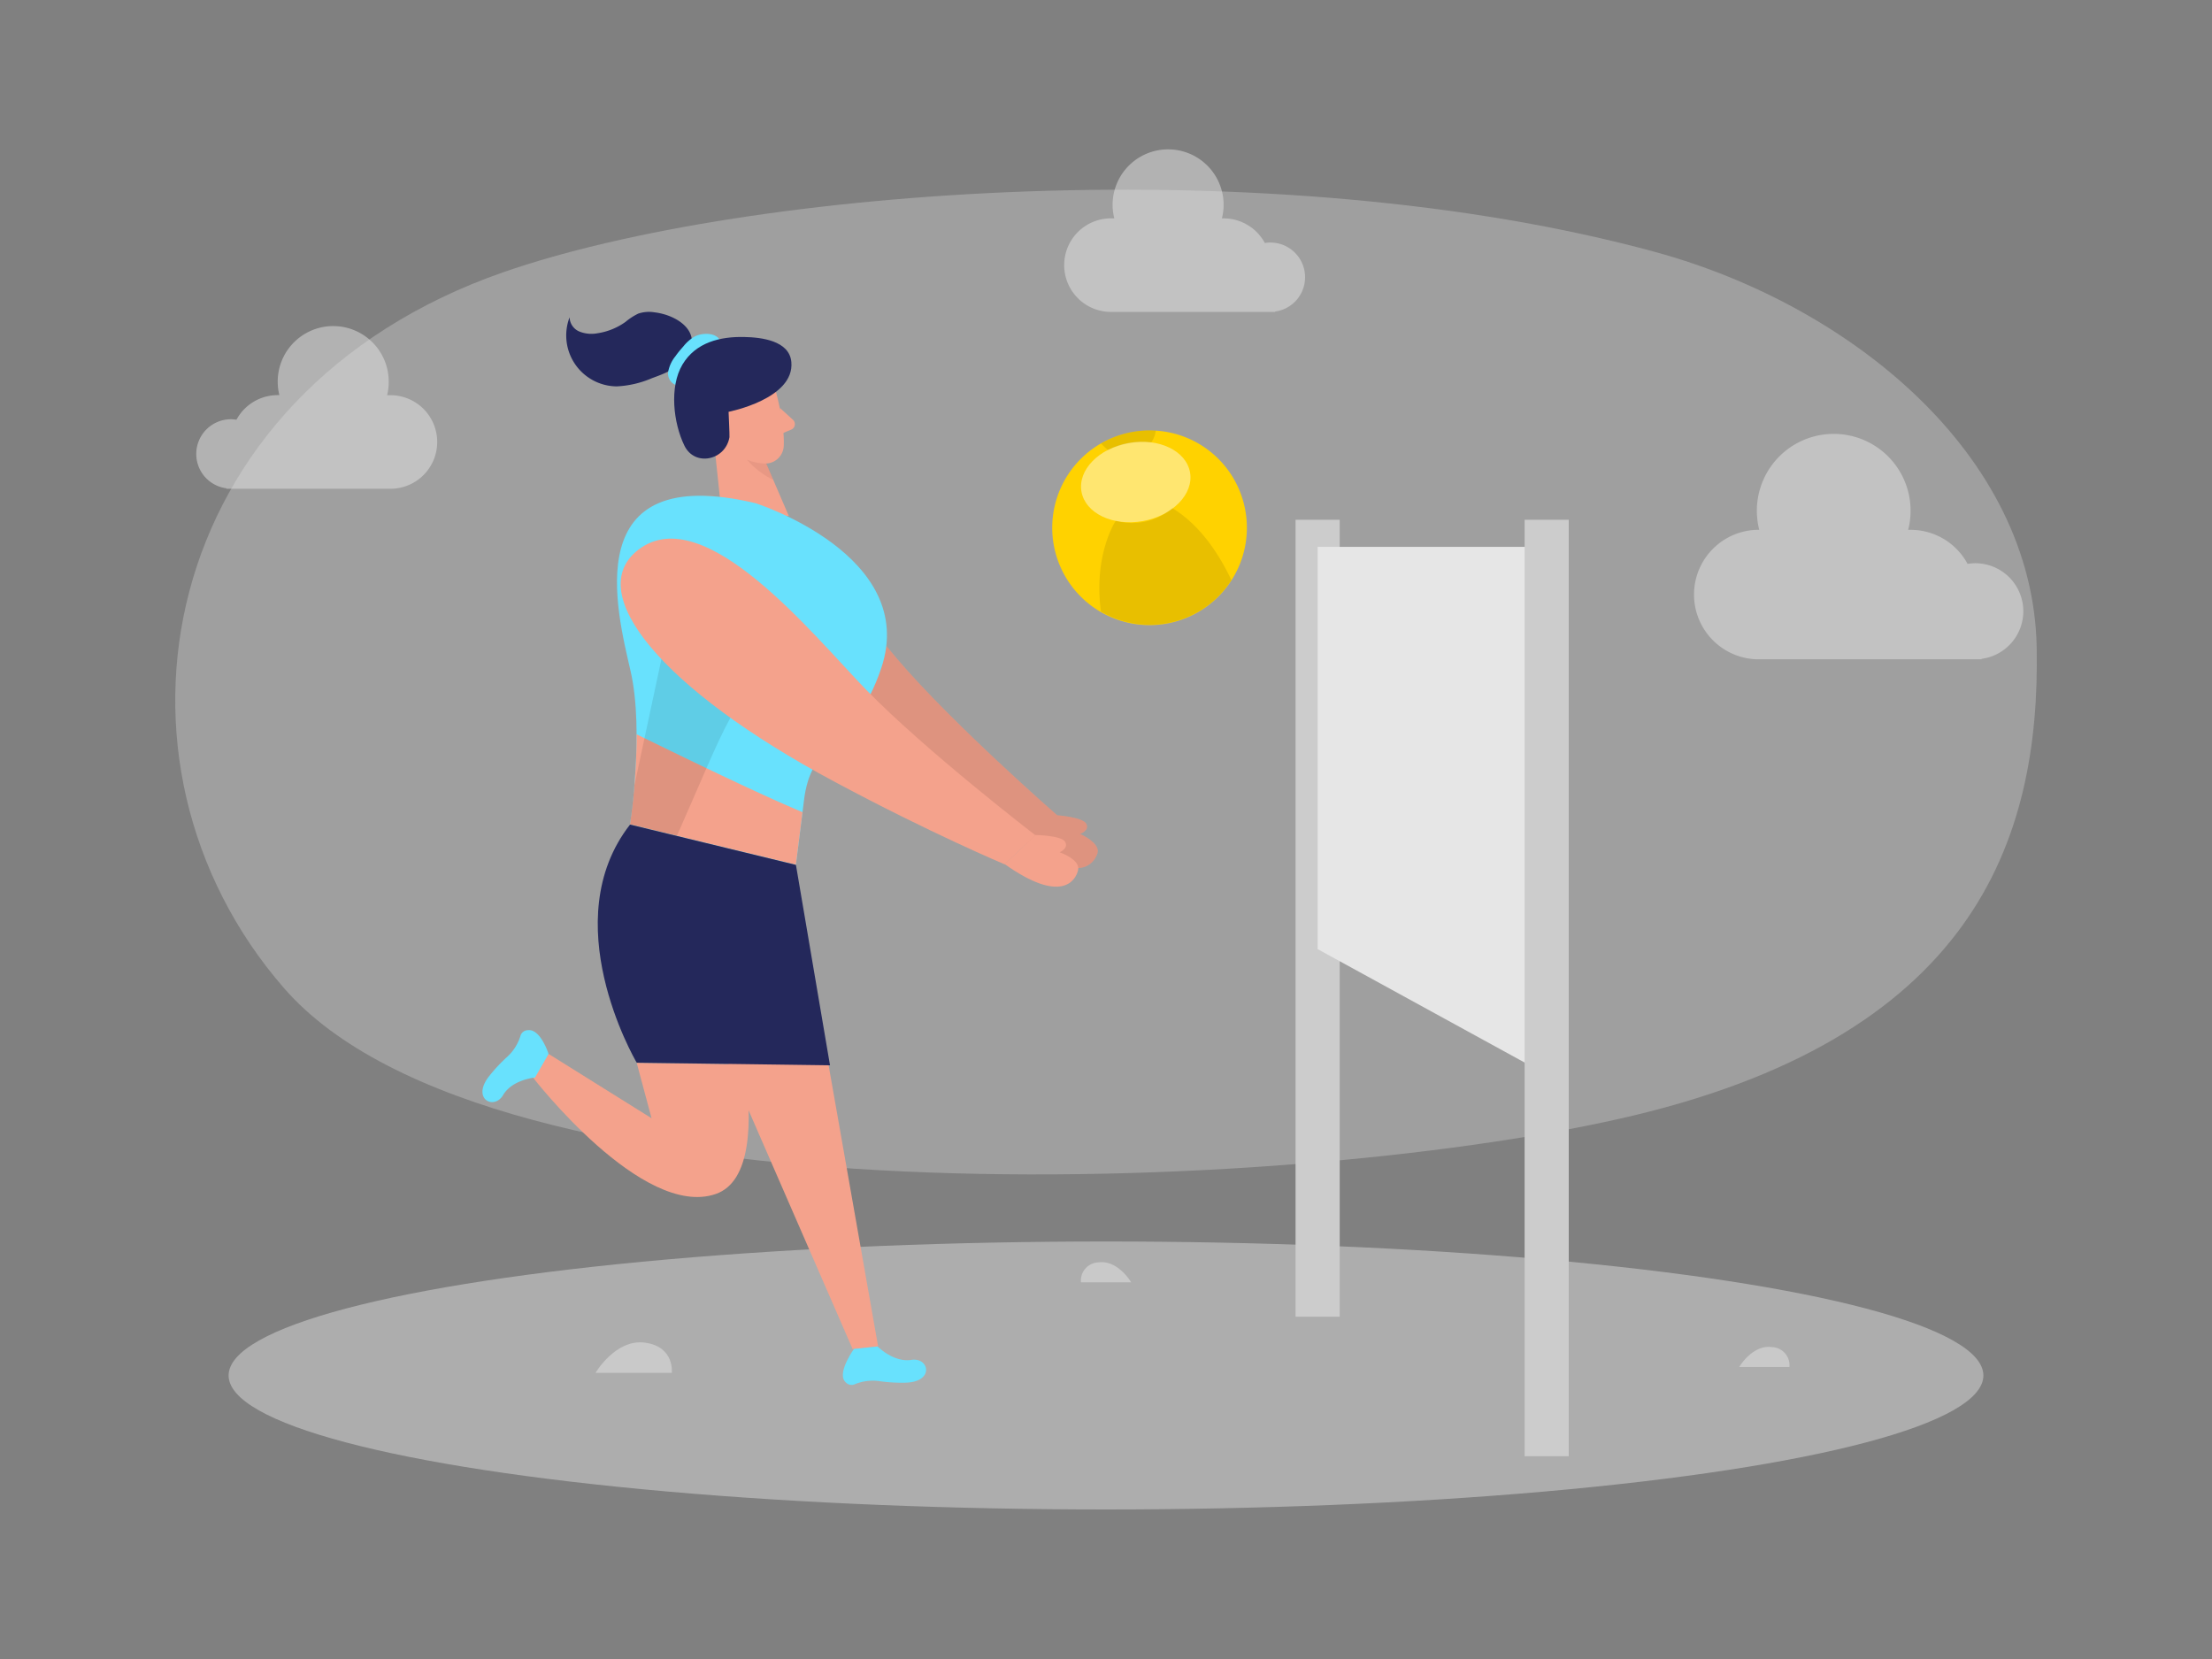 <svg id="Layer_1" data-name="Layer 1" xmlns="http://www.w3.org/2000/svg" viewBox="0 0 400 300"><rect x="0" y="0" width="400" height="300" fill="#808080" stroke="none"/><title>_</title><path d="M299.3,45.56c35.11,9.58,68.35,36.44,69,71.5S356.86,188,292.55,202.38C232.14,215.93,89,221.94,51.36,178.69,15.86,137.92,28,71.11,91.09,49.2,135.32,33.85,230.74,26.84,299.3,45.56Z" fill="#e6e6e6" opacity="0.3"/><path d="M365.88,110.53a8.69,8.69,0,0,0-8.69-8.68,9.09,9.09,0,0,0-1.39.12,11.7,11.7,0,0,0-10.31-6.16l-.43,0a13.9,13.9,0,1,0-26.93,0l-.43,0a11.71,11.71,0,0,0,0,23.41h40.62v-.08A8.69,8.69,0,0,0,365.88,110.53Z" fill="#e6e6e6" opacity="0.49"/><path d="M236,50.13a6.27,6.27,0,0,0-6.28-6.27,6.53,6.53,0,0,0-1,.08,8.46,8.46,0,0,0-7.45-4.45l-.31,0a10.32,10.32,0,0,0,.31-2.44,10,10,0,0,0-20.08,0,10.32,10.32,0,0,0,.31,2.44l-.31,0a8.46,8.46,0,1,0,0,16.91h29.35v-.06A6.26,6.26,0,0,0,236,50.13Z" fill="#e6e6e6" opacity="0.49"/><path d="M35.49,82.09a6.28,6.28,0,0,1,6.27-6.28,6.65,6.65,0,0,1,1,.09,8.46,8.46,0,0,1,7.45-4.45l.31,0A9.89,9.89,0,0,1,50.22,69a10,10,0,1,1,20.07,0A9.89,9.89,0,0,1,70,71.47l.31,0a8.46,8.46,0,1,1,0,16.91H40.94V88.3A6.26,6.26,0,0,1,35.49,82.09Z" fill="#e6e6e6" opacity="0.49"/><ellipse cx="200" cy="248.73" rx="158.66" ry="24.23" fill="#e6e6e6" opacity="0.45"/><path d="M118.36,56.48a6.1,6.1,0,0,0-2.94.23,11.15,11.15,0,0,0-2.31,1.5A11.66,11.66,0,0,1,108,60.27a5.81,5.81,0,0,1-3.23-.32A2.87,2.87,0,0,1,103,57.37a9.21,9.21,0,0,0,8.52,12.5,18.33,18.33,0,0,0,6.39-1.49c2.23-.81,4.59-1.71,6-3.59C127.38,60.33,122.72,57,118.36,56.48Z" fill="#24285b"/><path d="M125.55,60.89a7.56,7.56,0,0,0-2,1.78c-.5.56-1,1.15-1.42,1.76a6.24,6.24,0,0,0-1.23,2.47A2.23,2.23,0,0,0,124,69.56a6.15,6.15,0,0,0,1.94-1.29c1.44-1.27,4.44-3.65,4.48-5.77C130.42,60.09,127.16,60,125.55,60.89Z" fill="#68e1fd"/><path d="M195.33,150.8s1.74-.6,1.12-1.82-5.28-1.56-5.28-1.56S172.34,131,162.23,119.14c-8.95-10.47-27-36.12-39.4-27.83-10.65,7.09,2.59,25.47,32.57,44.08,16.93,10.51,29.88,16.91,29.88,16.91,9.71,7.87,12.59,3.87,13.18,2S195.33,150.8,195.33,150.8Z" fill="#f4a28c"/><path d="M195.33,150.8s1.74-.6,1.12-1.82-5.28-1.56-5.28-1.56S172.34,131,162.23,119.14c-8.95-10.47-27-36.12-39.4-27.83-10.65,7.09,2.59,25.47,32.57,44.08,16.93,10.51,29.88,16.91,29.88,16.91,9.71,7.87,12.59,3.87,13.18,2S195.33,150.8,195.33,150.8Z" opacity="0.09"/><polygon points="127.53 182.79 154.19 243.97 158.79 243.47 147.38 178.66 127.53 182.79" fill="#f4a28c"/><path d="M129.46,215.9c-13.25,4.64-33.13-21.11-33.13-21.11l2.87-4.21,18.62,11.63-2.68-10,19.53.26C136.12,202.93,135.86,213.65,129.46,215.9Z" fill="#f4a28c"/><polygon points="128.46 73.68 130.75 95.39 142.63 93.28 136.19 78.33 128.46 73.68" fill="#f4a28c"/><path d="M137.74,81.54a7.92,7.92,0,0,1-4.37-1.23s1.2,3.81,6.46,6.48Z" fill="#ce8172" opacity="0.31"/><path d="M140,69.7s1.92,6.38,1.73,10.93a3.34,3.34,0,0,1-3.51,3.19c-2.29-.13-5.35-1-6.79-4.26l-3.14-5.29a6,6,0,0,1,1.28-6.8C132.73,64.06,139.07,65.75,140,69.7Z" fill="#f4a28c"/><path d="M134.27,76.72s-.57-2.5-2.41-1.91-1.05,4.21,1.59,4Z" fill="#f4a28c"/><path d="M141.05,73.78l2.34,2.13a1.07,1.07,0,0,1-.32,1.78l-2.39,1Z" fill="#f4a28c"/><path d="M136.65,91s29.56,9.44,22.71,29.82c-5,14.77-12.71,12.5-14,24.13l-1.44,11.45-30-7.29s2.61-16.79.12-27.71S104.31,83.31,136.65,91Z" fill="#68e1fd"/><path d="M139.68,144.49c-8.26-3.74-16.41-7.73-24.56-11.7a118.19,118.19,0,0,1-1.2,16.29l30,7.29,1.2-9.5C143.28,146.08,141.48,145.3,139.68,144.49Z" fill="#f4a28c"/><path d="M123.69,100.1s17.59,12.88,8.49,29.5c-1.54,2.82-2.87,5.75-4.16,8.7l-5.61,12.85-8.49-2.07.79-7Z" opacity="0.09"/><path d="M131.75,74.47s.2,4.3.16,4.58c-.7,4.19-6.26,5.4-8.14,1.55-2-4.08-2.77-10.61-.37-14.66s6.87-5.11,11.23-5c3,.06,8.12.64,8.47,4.52C143.71,72.14,131.78,74.46,131.75,74.47Z" fill="#24285b"/><path d="M150.09,192.64l-15.42-.21-19.53-.26v0c-.55-.94-14.76-25.68-1.21-43.06l30,7.29Z" fill="#24285b"/><path d="M158.69,243.48s2.89,2.94,6.12,2.43,4.21,4-1.07,4.12a28.78,28.78,0,0,1-4.9-.3,8.57,8.57,0,0,0-4.38.63,1.43,1.43,0,0,1-1.56-.43c-1.67-1.58,1.53-6,1.53-6Z" fill="#68e1fd"/><path d="M96.75,194.85s-4.11.36-5.77,3.17-5.79.67-2.5-3.45A29,29,0,0,1,91.84,191a8.58,8.58,0,0,0,2.31-3.79,1.42,1.42,0,0,1,1.32-.92c2.28-.28,3.73,4.3,3.73,4.3Z" fill="#68e1fd"/><path d="M115.47,99.38c-10.17,7.75,4.21,25.26,35.32,41.92,17.55,9.41,30.88,15,30.88,15l5.57-5.25s-19.83-15.24-30.67-26.38C147,114.78,127.35,90.32,115.47,99.38Z" fill="#f4a28c"/><path d="M187.24,151s4.68.05,5.37,1.23-1,1.89-1,1.89,3.8,1.29,3.34,3.24-3.09,6.13-13.28-1.11Z" fill="#f4a28c"/><rect x="234.28" y="93.99" width="7.98" height="144.11" fill="#ccc"/><polygon points="279.69 194.33 238.27 171.63 238.27 98.89 279.69 98.89 279.69 194.33" fill="#e6e6e6"/><rect x="275.7" y="93.99" width="7.98" height="169.34" fill="#ccc"/><path d="M314.51,247.19s2.39-4.09,5.92-3.59a3.29,3.29,0,0,1,3.16,3.59Z" fill="#c9c9c9"/><path d="M204.55,231.88s-2.4-4.1-5.93-3.6a3.29,3.29,0,0,0-3.15,3.6Z" fill="#c9c9c9"/><path d="M107.69,248.26s3.64-6.23,9-5.46,4.79,5.46,4.79,5.46Z" fill="#c9c9c9"/><path d="M225.2,92.33A17.6,17.6,0,1,1,204.84,78.1a16.81,16.81,0,0,1,4.11-.23A17.55,17.55,0,0,1,225.2,92.33Z" fill="#ffd200"/><ellipse cx="205.38" cy="87.18" rx="9.97" ry="7.18" transform="translate(-12.07 37.2) rotate(-10.06)" fill="#fff" opacity="0.44"/><path d="M222.67,104.89a17.54,17.54,0,0,1-23.58,5.69c-1.4-10.37,2.68-16.41,2.68-16.41A11.16,11.16,0,0,0,212,91.89C217.13,95,220.55,100.41,222.67,104.89Z" opacity="0.09"/><path d="M209,77.87a4.71,4.71,0,0,1-.81,2.13,14.54,14.54,0,0,0-7.83,1.39c-.46-.4-.89-.8-1.26-1.18a17.6,17.6,0,0,1,5.79-2.11A16.81,16.81,0,0,1,209,77.87Z" opacity="0.09"/></svg>